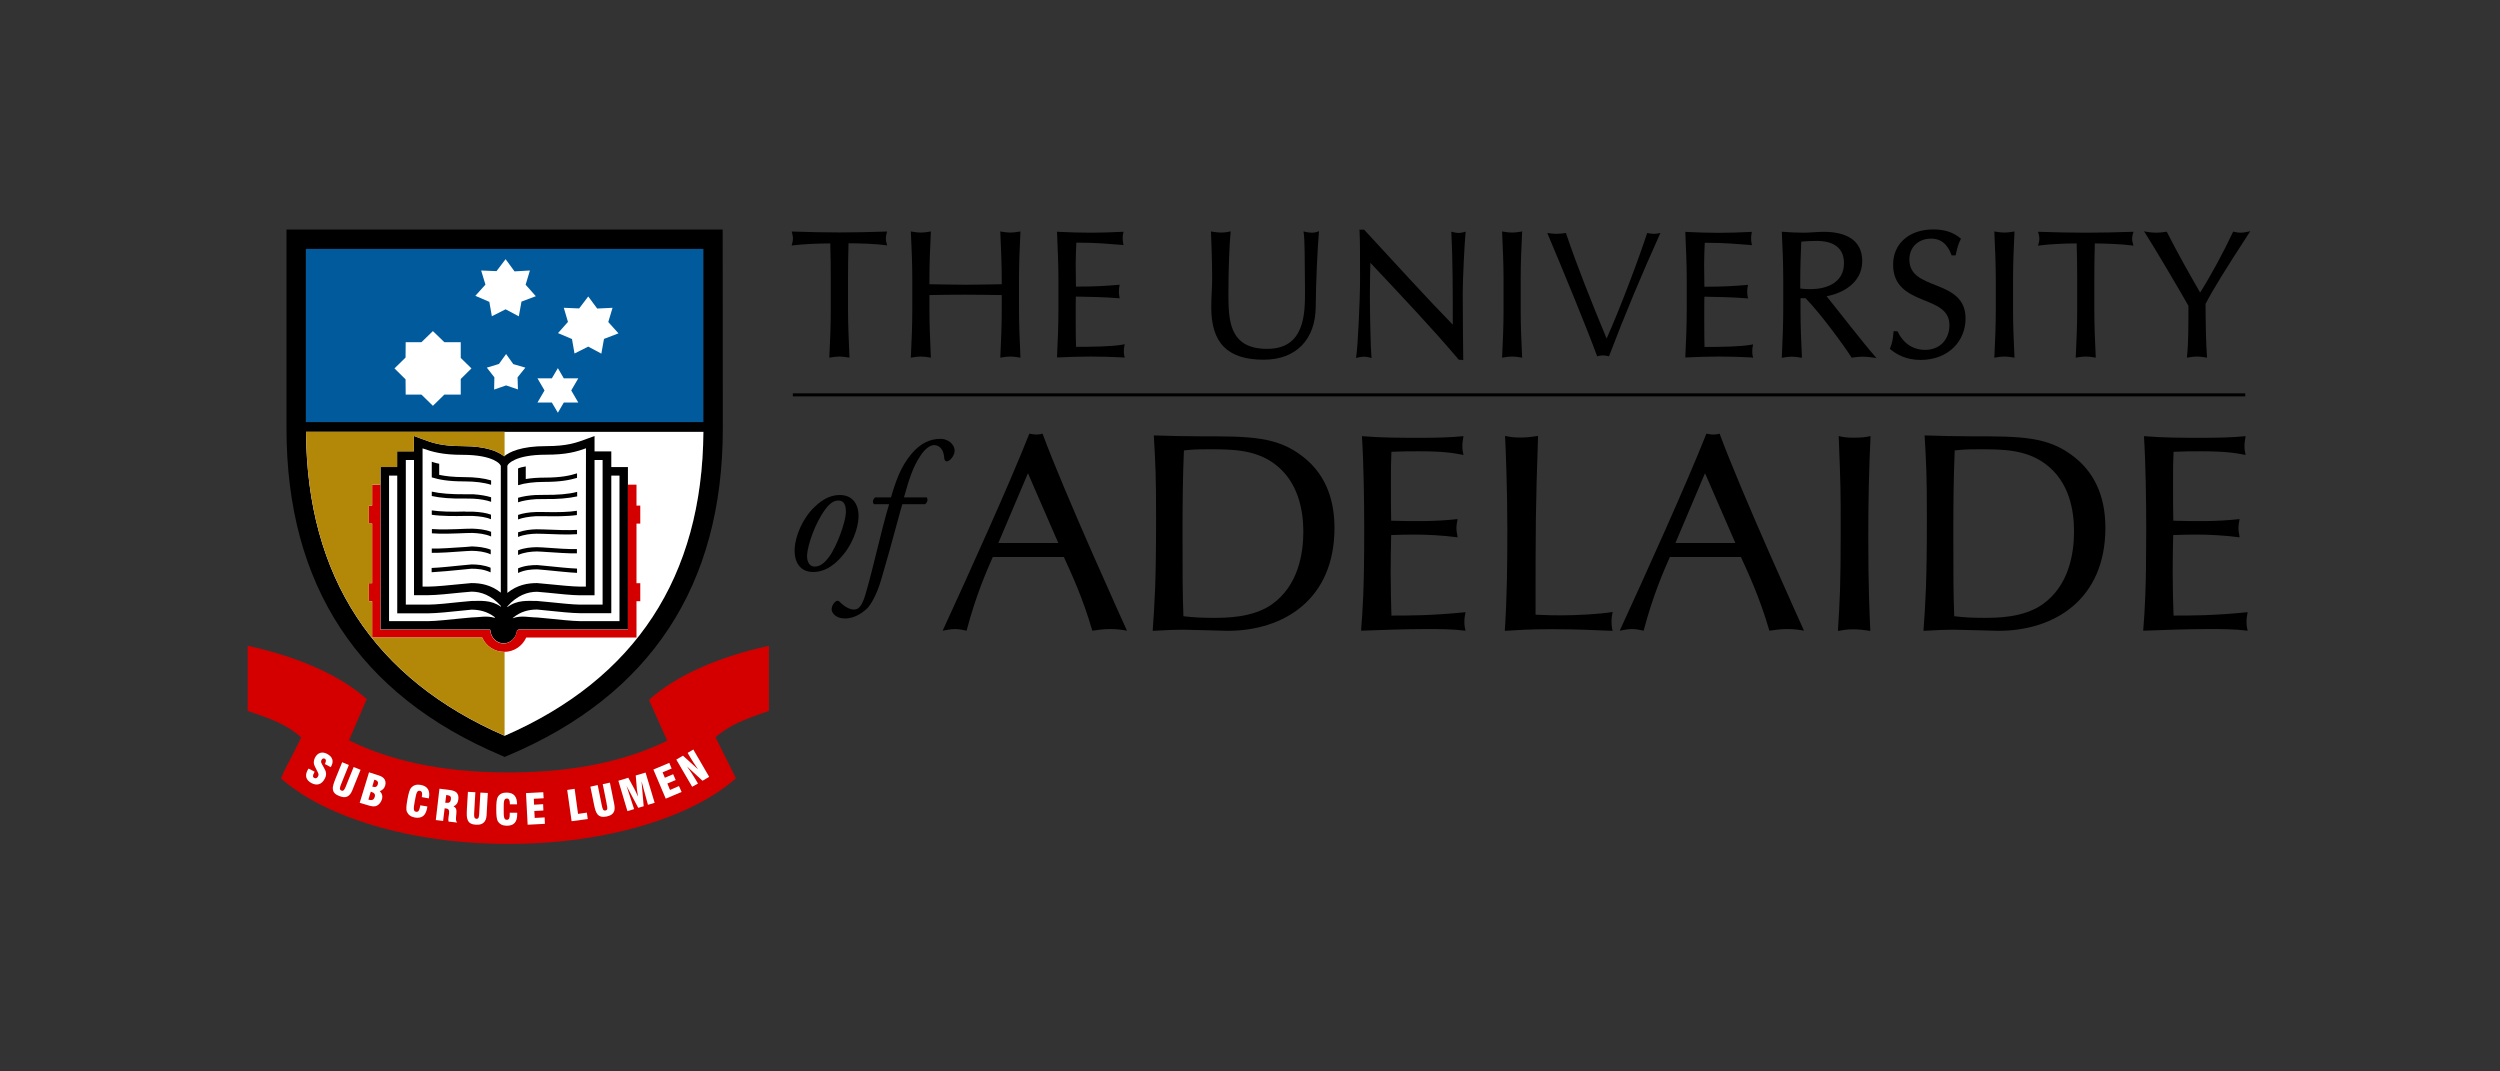 <?xml version="1.0" encoding="utf-8"?>
<!-- Generator: Adobe Illustrator 25.2.1, SVG Export Plug-In . SVG Version: 6.00 Build 0)  -->
<svg version="1.1" id="Layer_1" xmlns="http://www.w3.org/2000/svg" xmlns:xlink="http://www.w3.org/1999/xlink" x="0px" y="0px"
	 viewBox="0 0 198.43 85.04" style="enable-background:new 0 0 198.43 85.04;" xml:space="preserve">
<rect x="0" y="0" width="198.43" height="85.04" fill="#333333" stroke="none"/>
<style type="text/css">
	.st0{fill:#FFFFFF;}
	.st1{fill:#005A9C;}
	.st2{fill:#D40000;}
	.st3{fill:#B38808;}
</style>
<path d="M67.3,28.37c-0.24-0.04-0.46-0.07-0.68-0.07l0,0c-0.22,0-0.44,0.03-0.68,0.07l0,0l-0.12,0.02l0.01-0.12
	c0.06-1.22,0.11-2.45,0.11-3.67l0,0v-2.44c0-0.95-0.01-1.89-0.04-2.84l0,0c-0.96,0-2.17,0.06-2.93,0.15l0,0l-0.14,0.02l0.04-0.14
	c0.04-0.13,0.07-0.28,0.07-0.43l0,0c0-0.13-0.03-0.26-0.07-0.42l0,0l-0.03-0.12l0.13,0c1.22,0.04,2.44,0.07,3.66,0.07l0,0
	c1.22,0,2.44-0.03,3.65-0.07l0,0l0.13,0l-0.03,0.12c-0.04,0.15-0.07,0.28-0.07,0.43l0,0c0,0.13,0.03,0.28,0.07,0.41l0,0l0.04,0.14
	l-0.14-0.02c-0.76-0.1-1.97-0.15-2.93-0.15l0,0c-0.03,0.95-0.04,1.89-0.04,2.84l0,0v2.44c0,1.22,0.06,2.45,0.11,3.67l0,0l0.01,0.12
	L67.3,28.37L67.3,28.37L67.3,28.37z"/>
<path d="M80.87,28.37c-0.24-0.04-0.46-0.07-0.68-0.07l0,0c-0.22,0-0.44,0.03-0.68,0.07l0,0l-0.12,0.02l0.01-0.12
	c0.06-1.22,0.11-2.45,0.11-3.67l0,0v-1.18c-0.96-0.01-1.91-0.03-2.87-0.03l0,0c-0.96,0-1.91,0.01-2.87,0.03l0,0v1.18
	c0,1.22,0.06,2.45,0.11,3.67l0,0l0.01,0.12l-0.12-0.02c-0.24-0.04-0.46-0.07-0.68-0.07l0,0c-0.22,0-0.44,0.03-0.68,0.07l0,0
	l-0.12,0.02l0.01-0.12c0.06-1.22,0.11-2.45,0.11-3.67l0,0v-2.44c0-1.22-0.05-2.45-0.11-3.67l0,0l-0.01-0.12l0.12,0.02
	c0.24,0.04,0.46,0.07,0.68,0.07l0,0c0.22,0,0.44-0.03,0.68-0.07l0,0l0.12-0.02l-0.01,0.12c-0.06,1.22-0.11,2.45-0.11,3.67l0,0v0.4
	c0.96,0.01,1.91,0.04,2.87,0.04l0,0c0.96,0,1.91-0.03,2.87-0.04l0,0v-0.4c0-1.22-0.06-2.45-0.11-3.67l0,0l-0.01-0.12l0.12,0.02
	c0.24,0.04,0.46,0.07,0.68,0.07l0,0c0.22,0,0.44-0.03,0.68-0.07l0,0l0.12-0.02l0,0.12c-0.06,1.22-0.11,2.45-0.11,3.67l0,0v2.44
	c0,1.22,0.06,2.45,0.11,3.67l0,0l0,0.12L80.87,28.37L80.87,28.37L80.87,28.37z"/>
<path d="M89.13,28.37c-0.84-0.04-1.69-0.07-2.55-0.07l0,0c-0.86,0-1.71,0.03-2.58,0.07l0,0l-0.11,0l0.01-0.1
	c0.06-1.23,0.11-2.47,0.11-3.68l0,0v-2.44c0-1.22-0.06-2.45-0.11-3.66l0,0l-0.01-0.1L84,18.4c0.85,0.04,1.69,0.07,2.54,0.07l0,0
	c0.85,0,1.68-0.03,2.52-0.07l0,0l0.12-0.01l-0.03,0.12c-0.03,0.14-0.04,0.27-0.04,0.41l0,0c0,0.13,0.02,0.27,0.04,0.41l0,0
	l0.03,0.12l-0.12-0.01c-1.17-0.08-1.86-0.18-3.63-0.18l0,0c-0.02,0.57-0.05,1.05-0.05,1.71l0,0c0,0.68,0.01,1.39,0.02,1.78l0,0
	c1.61,0,2.52-0.07,3.34-0.14l0,0l0.13-0.01l-0.02,0.12c-0.03,0.13-0.04,0.29-0.04,0.42l0,0c0,0.14,0.01,0.27,0.04,0.41l0,0
	l0.02,0.13l-0.13-0.01c-0.93-0.09-2.61-0.12-3.35-0.13l0,0c-0.01,0.32-0.01,0.72-0.01,1.96l0,0c0,0.99,0.01,1.66,0.03,2.03l0,0
	c1.25,0,2.87-0.02,3.72-0.18l0,0l0.14-0.03l-0.03,0.14c-0.03,0.12-0.04,0.3-0.04,0.42l0,0c0,0.12,0.01,0.27,0.04,0.39l0,0l0.03,0.12
	L89.13,28.37L89.13,28.37L89.13,28.37z"/>
<path d="M103.48,18.51l-0.02-0.14l0.14,0.03c0.18,0.04,0.37,0.07,0.56,0.07l0,0c0.13,0,0.28-0.03,0.39-0.07l0,0l0.14-0.05
	l-0.01,0.14c-0.11,1.32-0.23,3.81-0.25,5.88l0,0c-0.02,2.54-1.53,4.18-4.12,4.18l0,0c-0.01,0-0.01,0-0.02,0l0,0
	c-1.42,0-2.46-0.33-3.15-1.02l0,0c-0.69-0.7-1-1.74-1-3.13l0,0c0-0.89,0.07-1.54,0.07-2.24l0,0c0-1.56-0.06-2.85-0.09-3.67l0,0
	l0-0.12l0.12,0.02c0.22,0.04,0.5,0.07,0.72,0.07l0,0c0.19,0,0.41-0.03,0.59-0.07l0,0l0.13-0.03l-0.01,0.13
	c-0.08,0.83-0.17,2.76-0.17,4.86l0,0c0.02,1.95-0.01,4.34,3.07,4.34l0,0c1.52,0,2.25-0.7,2.63-1.62l0,0
	c0.38-0.92,0.38-2.09,0.38-2.98l0,0C103.56,20.41,103.56,19.04,103.48,18.51L103.48,18.51L103.48,18.51z"/>
<path d="M116.04,28.56h-0.2v-0.1l0.07-0.06l-0.07,0.06v0.1h-0.04l-0.03-0.03c-2.1-2.48-4.62-5.14-7-7.67l0,0
	c-0.01,0.54-0.04,1.35-0.04,2.65l0,0c0,1.21,0.06,4.22,0.12,4.77l0,0l0.02,0.14l-0.14-0.04c-0.15-0.04-0.31-0.07-0.47-0.07l0,0
	c-0.16,0-0.32,0.03-0.5,0.07l0,0l-0.14,0.03l0.03-0.14c0.11-0.65,0.3-4.29,0.3-6.15l0,0c0-1.79,0-3.16-0.04-3.79l0,0l-0.01-0.1h0.1
	h0.27l0.03,0.03c2.24,2.43,5.25,5.72,7.01,7.51l0,0c0-2.47,0-5.14-0.11-7.25l0,0l-0.01-0.13l0.13,0.03
	c0.15,0.04,0.31,0.07,0.46,0.07l0,0c0.14,0,0.28-0.03,0.43-0.07l0,0l0.13-0.04l-0.02,0.14c-0.08,0.83-0.22,3.64-0.22,4.74l0,0
	c0,1.44,0.03,4.58,0.04,5.22l0,0v0.1H116.04L116.04,28.56z"/>
<path d="M120.7,28.37c-0.24-0.04-0.46-0.07-0.68-0.07l0,0c-0.22,0-0.44,0.03-0.68,0.07l0,0l-0.12,0.02l0.01-0.12
	c0.06-1.22,0.11-2.45,0.11-3.67l0,0v-2.44c0-1.22-0.06-2.45-0.11-3.67l0,0l-0.01-0.12l0.12,0.02c0.24,0.04,0.46,0.07,0.68,0.07l0,0
	c0.22,0,0.44-0.03,0.68-0.07l0,0l0.12-0.02l-0.01,0.12c-0.06,1.22-0.11,2.45-0.11,3.67l0,0v2.44c0,1.22,0.05,2.45,0.11,3.67l0,0
	l0.01,0.12L120.7,28.37L120.7,28.37L120.7,28.37z"/>
<path d="M122.81,18.49c0.24,0.04,0.5,0.07,0.74,0.07c0.24,0,0.5-0.03,0.74-0.07c0.84,2.51,2.04,5.52,3.23,8.38
	c1.04-2.3,2.62-6.52,3.22-8.38c0.17,0.04,0.36,0.07,0.53,0.07c0.17,0,0.35-0.03,0.52-0.07c-1.47,3.26-2.84,6.52-4.08,9.79
	c-0.16-0.04-0.31-0.07-0.47-0.07c-0.16,0-0.34,0.03-0.47,0.07C125.91,25.94,124.18,21.75,122.81,18.49L122.81,18.49z"/>
<path d="M139,28.37c-0.83-0.04-1.68-0.07-2.55-0.07l0,0c-0.86,0-1.71,0.03-2.58,0.07l0,0l-0.1,0.01l0-0.1
	c0.06-1.23,0.11-2.47,0.11-3.68l0,0v-2.44c0-1.22-0.06-2.45-0.11-3.65l0,0l0-0.11l0.1,0.01c0.85,0.04,1.69,0.07,2.54,0.07l0,0
	c0.85,0,1.68-0.03,2.52-0.07l0,0l0.12-0.01l-0.02,0.12c-0.03,0.14-0.04,0.27-0.04,0.41l0,0c0,0.14,0.01,0.27,0.04,0.41l0,0
	l0.03,0.12l-0.12-0.01c-1.17-0.08-1.86-0.18-3.63-0.18l0,0c-0.02,0.57-0.05,1.05-0.05,1.71l0,0c0,0.68,0.01,1.39,0.02,1.78l0,0
	c1.61,0,2.52-0.07,3.34-0.14l0,0l0.13-0.01l-0.03,0.12c-0.03,0.13-0.04,0.29-0.04,0.42l0,0c0,0.14,0.01,0.27,0.04,0.41l0,0
	l0.03,0.13l-0.13-0.01c-0.93-0.09-2.61-0.12-3.34-0.13l0,0c-0.01,0.32-0.01,0.72-0.01,1.96l0,0c0,0.99,0.01,1.66,0.02,2.03l0,0
	c1.25,0,2.87-0.02,3.72-0.18l0,0l0.14-0.03l-0.03,0.14c-0.03,0.12-0.04,0.3-0.04,0.42l0,0c0,0.12,0.01,0.27,0.04,0.39l0,0l0.03,0.12
	L139,28.37L139,28.37L139,28.37z"/>
<path d="M150.05,27.73L150,27.68l0.03-0.06c0.17-0.43,0.21-0.7,0.26-1.24l0,0l0.01-0.09h0.08h0.17v0.09V26.3h0.06l0.03,0.05
	c0.3,0.65,0.98,1.42,2.16,1.42l0,0c1.21,0,1.93-0.87,1.93-1.96l0,0c0-1.23-1.04-1.58-2.18-2.05l0,0c-1.12-0.46-2.3-1.05-2.29-2.77
	l0,0c0-1.63,1.25-2.77,3.17-2.78l0,0c0.91,0,1.58,0.22,2.16,0.69l0,0l0.06,0.05l-0.04,0.07c-0.16,0.32-0.26,0.63-0.37,1.17l0,0
	l-0.02,0.08h-0.08h-0.24l-0.02-0.06c-0.2-0.52-0.59-1.27-1.6-1.27l0,0c-1.02,0-1.73,0.68-1.73,1.66l0,0c0,1.25,1.04,1.62,2.17,2.07
	l0,0c1.11,0.44,2.3,0.98,2.29,2.61l0,0c0,1.78-1.34,3.28-3.57,3.29l0,0h0l0,0C151.25,28.56,150.55,28.13,150.05,27.73L150.05,27.73
	L150.05,27.73z"/>
<path d="M159.77,28.37c-0.24-0.04-0.46-0.07-0.68-0.07l0,0c-0.22,0-0.44,0.03-0.68,0.07l0,0l-0.12,0.02l0.01-0.12
	c0.06-1.22,0.11-2.45,0.11-3.67l0,0v-2.44c0-1.22-0.06-2.45-0.11-3.67l0,0l-0.01-0.12l0.12,0.02c0.24,0.04,0.46,0.07,0.68,0.07l0,0
	c0.22,0,0.44-0.03,0.68-0.07l0,0l0.12-0.02l0,0.12c-0.06,1.22-0.11,2.45-0.11,3.67l0,0v2.44c0,1.22,0.05,2.45,0.11,3.67l0,0
	l0.01,0.12L159.77,28.37L159.77,28.37L159.77,28.37z"/>
<path d="M166.23,28.37c-0.24-0.04-0.46-0.07-0.68-0.07l0,0c-0.22,0-0.44,0.03-0.68,0.07l0,0l-0.12,0.02l0.01-0.12
	c0.06-1.22,0.11-2.45,0.11-3.67l0,0v-2.44c0-0.95-0.01-1.89-0.04-2.84l0,0c-0.96,0-2.17,0.06-2.93,0.16l0,0l-0.14,0.02l0.04-0.14
	c0.04-0.13,0.07-0.28,0.07-0.43l0,0c0-0.13-0.03-0.26-0.07-0.41l0,0l-0.04-0.12l0.13,0c1.22,0.04,2.44,0.07,3.66,0.07l0,0
	c1.22,0,2.44-0.03,3.66-0.07l0,0l0.13,0l-0.04,0.12c-0.04,0.15-0.07,0.28-0.07,0.43l0,0c0,0.13,0.03,0.28,0.07,0.41l0,0l0.04,0.14
	l-0.14-0.02c-0.76-0.1-1.97-0.15-2.93-0.16l0,0c-0.03,0.95-0.04,1.89-0.04,2.84l0,0v2.44c0,1.22,0.05,2.45,0.11,3.67l0,0l0,0.12
	L166.23,28.37L166.23,28.37L166.23,28.37z"/>
<path d="M170.29,18.54l-0.12-0.18l0.21,0.04c0.25,0.04,0.52,0.07,0.77,0.07l0,0c0.25,0,0.51-0.03,0.76-0.07l0,0l0.07-0.01l0.03,0.06
	c0.8,1.57,1.67,3.13,2.62,4.77l0,0c0.86-1.36,1.85-3.2,2.59-4.77l0,0l0.03-0.07l0.07,0.02c0.18,0.04,0.36,0.07,0.53,0.07l0,0
	c0.18,0,0.35-0.03,0.53-0.07l0,0l0.23-0.05l-0.13,0.2c-1.79,2.75-2.81,4.39-3.42,5.57l0,0c0,1.39,0.04,3.29,0.11,4.15l0,0l0.01,0.12
	l-0.12-0.02l0,0c-0.24-0.04-0.46-0.07-0.68-0.07l0,0c-0.22,0-0.44,0.03-0.68,0.07l0,0l-0.12,0.02l0.01-0.13
	c0.11-0.99,0.11-2.48,0.11-3.99l0,0C173.13,23.26,170.87,19.42,170.29,18.54L170.29,18.54L170.29,18.54z"/>
<path d="M68.14,41.11c-0.04,0.8-0.46,2.19-1.54,3.29c-0.9,0.93-1.68,1-2.07,1c-0.93,0-1.54-0.68-1.45-1.93
	c0.06-0.9,0.59-2.3,1.58-3.24c0.75-0.72,1.4-0.94,2-0.94C67.69,39.29,68.2,40.06,68.14,41.11L68.14,41.11z M65.51,40.42
	c-0.84,1.13-1.4,2.85-1.45,3.62c-0.03,0.51,0.17,0.93,0.59,0.93c0.32,0,0.68-0.13,1.14-0.75c0.64-0.85,1.32-2.77,1.35-3.53
	c0.01-0.45-0.07-0.96-0.58-0.96C66.27,39.72,65.93,39.85,65.51,40.42L65.51,40.42z"/>
<path d="M71.62,40.03c-0.09,0.25-0.2,0.71-0.38,1.35c-0.44,1.62-0.82,3.01-1.29,4.6c-0.38,1.3-0.85,2.04-1.14,2.33
	c-0.22,0.2-0.88,0.78-1.74,0.78c-0.78,0-1.06-0.49-1.06-0.71c0-0.29,0.17-0.54,0.33-0.65c0.12-0.09,0.25-0.04,0.33,0.06
	c0.35,0.36,0.78,0.59,1.1,0.59c0.29,0,0.6-0.1,0.93-1.22c0.67-2.29,1.17-4.78,1.87-7.14h-1.2c-0.14-0.13-0.09-0.41,0.1-0.54h1.25
	c0.38-1.3,0.77-2.43,1.62-3.45c0.72-0.85,1.48-1.2,2.32-1.2c0.53,0,1.11,0.38,1.11,0.96c0,0.38-0.39,0.83-0.62,0.83
	c-0.13,0-0.19-0.13-0.2-0.23c-0.04-0.8-0.45-1.06-0.81-1.06c-0.32,0-0.71,0.29-1.04,0.78c-0.67,0.97-0.96,2-1.35,3.37h1.81
	c0.1,0.16,0.07,0.38-0.14,0.54H71.62L71.62,40.03z"/>
<path d="M78.8,44.21c-0.45,1.03-1.34,3.02-2.08,5.85c-0.27-0.04-0.49-0.13-0.92-0.13c-0.42,0-0.69,0.09-0.98,0.13
	c1.99-4.33,5.3-11.62,6.88-15.64c0.18,0.02,0.31,0.07,0.56,0.07c0.2,0,0.31-0.02,0.49-0.07c1.72,4.69,6.66,15.55,6.7,15.64
	c-0.38-0.07-0.76-0.13-1.32-0.13c-0.58,0-1.01,0.07-1.43,0.13c-0.78-2.68-1.7-4.62-2.26-5.85H78.8L78.8,44.21z M81.59,37.56
	l-2.35,5.54H84L81.59,37.56L81.59,37.56z"/>
<path d="M97.43,50.07c-0.22,0-2.97-0.09-3.55-0.09c-0.6,0-1.12,0.02-2.39,0.09c0.16-2.26,0.27-3.8,0.27-8.94
	c0-3.33-0.04-4.18-0.18-6.57c1.23,0.04,2.44,0.07,3.66,0.07c4,0,6.14,0,8.22,1.65c1.95,1.54,2.46,3.69,2.46,5.63
	C105.92,47.57,101.9,50.07,97.43,50.07L97.43,50.07z M101.19,36.84c-1.56-1.18-3.46-1.18-5.25-1.18c-1.07,0-1.25,0.02-1.97,0.09
	c-0.09,2.06-0.11,4.33-0.11,6.39c0,4.09,0,4.56,0.07,6.77c0.76,0.09,1.32,0.13,2.39,0.13c0.96,0,3.11,0,4.63-1.07
	c2.08-1.47,2.5-4,2.5-5.79C103.44,40.51,103.06,38.25,101.19,36.84L101.19,36.84z"/>
<path d="M115.69,41.2c-0.04,0.25-0.09,0.45-0.09,0.76c0,0.25,0.07,0.45,0.09,0.69c-1.16-0.16-2.5-0.22-3.46-0.22
	c-0.6,0-1.25,0.02-1.81,0.04c-0.02,0.96-0.04,1.97-0.04,2.93c0,1.16,0.04,2.86,0.06,3.46c1.43,0,3.24,0,5.88-0.27
	c-0.04,0.25-0.09,0.45-0.09,0.76s0.04,0.49,0.09,0.71c-1.03-0.13-2.08-0.13-3.1-0.13c-1.72,0-3.46,0.07-5.19,0.13
	c0.13-1.68,0.25-3.13,0.25-8c0-2.23-0.04-5.25-0.18-7.44c1.56,0.13,3.11,0.13,4.67,0.13c1.14,0,2.26-0.02,3.39-0.13
	c-0.04,0.25-0.09,0.49-0.09,0.78c0,0.31,0.04,0.49,0.09,0.71c-0.83-0.16-1.61-0.29-3.55-0.29c-0.8,0-1.21,0-2.17,0.04
	c-0.04,0.87-0.04,1.25-0.04,2.57c0,1.45,0,1.72,0.02,2.9C112.18,41.38,113.95,41.4,115.69,41.2L115.69,41.2z"/>
<path d="M123.96,48.84c1.14,0,3.02-0.09,4.04-0.27c-0.04,0.2-0.09,0.42-0.09,0.74c0,0.36,0.04,0.58,0.09,0.76
	c-1.45-0.04-2.39-0.13-4.83-0.13c-1.97,0-2.53,0.07-3.73,0.13c0.18-2.86,0.2-5.23,0.2-8.16c0-3.04-0.13-6.35-0.18-7.31
	c0.36,0.07,0.65,0.13,1.21,0.13c0.58,0,1-0.07,1.41-0.13c-0.2,5.72-0.2,7.24-0.2,14.19C122.95,48.84,123.4,48.84,123.96,48.84
	L123.96,48.84z"/>
<path d="M132.54,44.21c-0.45,1.03-1.34,3.02-2.08,5.85c-0.27-0.04-0.49-0.13-0.92-0.13c-0.42,0-0.69,0.09-0.98,0.13
	c1.99-4.33,5.29-11.62,6.88-15.64c0.18,0.02,0.31,0.07,0.56,0.07c0.2,0,0.31-0.02,0.49-0.07c1.72,4.69,6.66,15.55,6.7,15.64
	c-0.38-0.07-0.76-0.13-1.32-0.13c-0.58,0-1.01,0.07-1.43,0.13c-0.78-2.68-1.7-4.62-2.26-5.85H132.54L132.54,44.21z M135.33,37.56
	l-2.35,5.54h4.76L135.33,37.56L135.33,37.56z"/>
<path d="M145.94,34.61c0.36,0.09,0.63,0.13,1.23,0.13c0.62,0,0.92-0.04,1.3-0.13c-0.13,2.66-0.18,5.32-0.18,7.98
	c0,4.02,0.09,5.81,0.16,7.49c-0.42-0.07-0.89-0.13-1.39-0.13c-0.49,0-0.83,0.07-1.18,0.13c0.15-2.44,0.22-3.58,0.22-7.95
	C146.1,38.9,146.1,38.7,145.94,34.61L145.94,34.61z"/>
<path d="M158.61,50.07c-0.22,0-2.97-0.09-3.55-0.09c-0.6,0-1.12,0.02-2.39,0.09c0.16-2.26,0.27-3.8,0.27-8.94
	c0-3.33-0.04-4.18-0.18-6.57c1.23,0.04,2.44,0.07,3.67,0.07c4,0,6.14,0,8.22,1.65c1.95,1.54,2.46,3.69,2.46,5.63
	C167.1,47.57,163.08,50.07,158.61,50.07L158.61,50.07z M162.37,36.84c-1.57-1.18-3.46-1.18-5.25-1.18c-1.07,0-1.25,0.02-1.97,0.09
	c-0.09,2.06-0.11,4.33-0.11,6.39c0,4.09,0,4.56,0.07,6.77c0.76,0.09,1.32,0.13,2.39,0.13c0.96,0,3.1,0,4.62-1.07
	c2.08-1.47,2.5-4,2.5-5.79C164.62,40.51,164.25,38.25,162.37,36.84L162.37,36.84z"/>
<path d="M177.76,41.2c-0.04,0.25-0.09,0.45-0.09,0.76c0,0.25,0.07,0.45,0.09,0.69c-1.16-0.16-2.5-0.22-3.46-0.22
	c-0.6,0-1.25,0.02-1.81,0.04c-0.02,0.96-0.04,1.97-0.04,2.93c0,1.16,0.04,2.86,0.07,3.46c1.43,0,3.24,0,5.88-0.27
	c-0.04,0.25-0.09,0.45-0.09,0.76s0.04,0.49,0.09,0.71c-1.03-0.13-2.08-0.13-3.11-0.13c-1.72,0-3.46,0.07-5.18,0.13
	c0.13-1.68,0.24-3.13,0.24-8c0-2.23-0.04-5.25-0.18-7.44c1.56,0.13,3.11,0.13,4.67,0.13c1.14,0,2.26-0.02,3.4-0.13
	c-0.04,0.25-0.09,0.49-0.09,0.78c0,0.31,0.04,0.49,0.09,0.71c-0.83-0.16-1.61-0.29-3.55-0.29c-0.8,0-1.21,0-2.17,0.04
	c-0.04,0.87-0.04,1.25-0.04,2.57c0,1.45,0,1.72,0.02,2.9C174.25,41.38,176.02,41.4,177.76,41.2L177.76,41.2z"/>
<polygon points="62.93,31.46 178.21,31.46 178.21,31.22 62.93,31.22 62.93,31.46 "/>
<path d="M148.76,28.21c-0.78-0.88-2.98-3.7-3.78-4.7c1.11-0.19,2.82-0.96,2.83-2.78c0-0.87-0.35-1.47-0.92-1.83
	c-0.56-0.36-1.32-0.5-2.13-0.5c-0.55,0-1.09,0.07-1.62,0.07c-0.54,0-1.07-0.03-1.61-0.07l-0.11-0.01l0.01,0.11
	c0.06,1.22,0.11,2.45,0.11,3.67v2.44c0,1.22-0.06,2.45-0.11,3.67l-0.01,0.12l0.12-0.02c0.24-0.04,0.46-0.07,0.68-0.07
	c0.22,0,0.44,0.03,0.68,0.07l0.12,0.02l0-0.12c-0.06-1.22-0.11-2.45-0.11-3.67v-0.94h0.4c1.21,1.23,3.08,3.81,3.63,4.67l0.03,0.05
	l0.06-0.01c0.27-0.04,0.55-0.07,0.81-0.07c0.28,0,0.56,0.03,0.84,0.07l0.26,0.04L148.76,28.21L148.76,28.21z M143.75,22.95
	c-0.33,0-0.62-0.01-0.86-0.05v-0.73c0-0.99,0.04-1.98,0.08-2.99c0.29-0.03,0.69-0.06,1.29-0.06c0.95,0.01,2.1,0.34,2.1,1.76
	C146.37,22.49,144.9,22.94,143.75,22.95L143.75,22.95z"/>
<path d="M40.06,58.4c-10.39-4.51-15.69-12.62-15.77-24.12h31.54C55.75,45.77,50.44,53.88,40.06,58.4L40.06,58.4L40.06,58.4z
	 M55.82,19.76c0,1.22,0,11.31,0,13.74H24.28V19.76C24.28,19.76,54.39,19.76,55.82,19.76L55.82,19.76z M57.36,18.22H22.74v15.81
	c0,12.42,5.73,21.14,17.02,25.92l0.3,0.13l0.3-0.13c11.29-4.78,17.01-13.5,17.01-25.92L57.36,18.22L57.36,18.22z"/>
<path class="st0" d="M40.06,58.4c-10.39-4.51-15.7-12.62-15.77-24.12h31.54C55.75,45.77,50.44,53.88,40.06,58.4L40.06,58.4
	L40.06,58.4z"/>
<path d="M49.51,37.07h-0.99v-1.24h-1.33v-1.22l-0.61,0.22c-0.83,0.31-1.55,0.58-3.24,0.58c-2,0-2.92,0.47-3.33,0.81
	c-0.41-0.34-1.31-0.81-3.31-0.81c-1.69,0-2.41-0.27-3.24-0.58l-0.61-0.23v1.22h-1.33v1.24H30.2v12.91l8.68,0
	c0.01,0,0.02,0.01,0.04,0.02c0.03,0.6,0.49,1.07,1.06,1.07c0.55,0,1-0.45,1.06-1.03c0.04-0.02,0.08-0.04,0.13-0.07l8.67,0V37.07
	H49.51L49.51,37.07z"/>
<path class="st1" d="M55.82,19.76c0,1.22,0,11.31,0,13.74H24.28c0-2.43,0-12.52,0-13.74C25.72,19.76,54.39,19.76,55.82,19.76
	L55.82,19.76L55.82,19.76z"/>
<path class="st2" d="M61.02,51.26c-4.04,0.88-7.37,2.38-9.45,4.24l0.03,0.05l-0.1-0.02l1.46,3.26c-2.91,1.44-7,2.52-12.51,2.52
	h-0.19c-5.54,0-9.65-1.09-12.56-2.55l1.35-3.14l0.07-0.12c-2.08-1.87-5.4-3.36-9.46-4.24l0,5.17c1.94,0.65,3.19,1.13,4.25,2.1
	l-0.48,0.97l-0.98,1.91l0.03,0l-0.19,0.36c3.4,3.04,10.21,5.21,17.97,5.21h0.19c7.76,0,14.56-2.17,17.96-5.21l-1.62-3.25
	c1.06-0.95,2.31-1.44,4.24-2.09V51.26L61.02,51.26z"/>
<path class="st0" d="M24.97,61.25c-0.01,0.03-0.02,0.04-0.03,0.07c-0.12,0.23-0.14,0.36,0.01,0.43c0.11,0.06,0.22,0.01,0.29-0.12
	c0.1-0.18,0-0.3-0.1-0.5c-0.12-0.23-0.21-0.4-0.23-0.55c-0.01-0.15,0.02-0.3,0.1-0.46c0.21-0.39,0.58-0.49,0.96-0.28
	c0.43,0.23,0.54,0.58,0.32,0.98c-0.01,0.02-0.03,0.05-0.04,0.07l-0.47-0.25c0-0.01,0.01-0.02,0.02-0.03c0.1-0.2,0.09-0.33-0.02-0.39
	c-0.09-0.05-0.2-0.02-0.26,0.1c-0.09,0.16,0.01,0.29,0.14,0.52c0.11,0.2,0.21,0.36,0.22,0.54c0.01,0.13-0.02,0.28-0.11,0.44
	c-0.24,0.45-0.61,0.56-1.04,0.34c-0.45-0.24-0.55-0.6-0.31-1.04c0.02-0.04,0.05-0.08,0.07-0.12L24.97,61.25L24.97,61.25z"/>
<path class="st0" d="M27.69,60.72l-0.59,1.46c-0.13,0.32-0.19,0.49,0,0.57c0.18,0.07,0.25-0.09,0.37-0.38
	c0-0.01,0.01-0.02,0.01-0.03l0.59-1.46l0.55,0.22l-0.53,1.31c-0.03,0.06-0.05,0.12-0.07,0.18c-0.09,0.24-0.18,0.43-0.33,0.55
	c-0.2,0.17-0.45,0.17-0.77,0.04c-0.31-0.12-0.47-0.28-0.5-0.54c-0.03-0.23,0.08-0.5,0.23-0.89l0.51-1.25L27.69,60.72L27.69,60.72z"
	/>
<path class="st0" d="M29.55,62.43l0.16-0.54c0.02,0,0.04,0.01,0.06,0.01c0.2,0.06,0.27,0.19,0.22,0.35
	c-0.06,0.2-0.19,0.26-0.41,0.19C29.57,62.44,29.57,62.43,29.55,62.43L29.55,62.43L29.55,62.43z M28.55,63.72l0.67,0.2
	c0.29,0.09,0.51,0.13,0.71,0.02c0.17-0.09,0.31-0.27,0.38-0.48c0.08-0.26,0.02-0.48-0.16-0.66c0.23-0.1,0.35-0.23,0.42-0.44
	c0.07-0.23,0.03-0.43-0.11-0.59c-0.13-0.14-0.32-0.2-0.57-0.28l-0.6-0.19L28.55,63.72L28.55,63.72z M29.24,63.46l0.19-0.62
	c0.01,0,0.03,0,0.04,0.01c0.25,0.08,0.34,0.2,0.27,0.41c-0.07,0.22-0.21,0.29-0.45,0.22C29.27,63.48,29.25,63.47,29.24,63.46
	L29.24,63.46z"/>
<path class="st0" d="M33.92,64.01c-0.01,0.05-0.01,0.08-0.02,0.13c-0.11,0.6-0.42,0.84-0.97,0.75c-0.32-0.06-0.52-0.21-0.63-0.45
	c-0.09-0.21-0.04-0.53,0.04-1c0.09-0.47,0.16-0.78,0.32-0.94c0.18-0.19,0.43-0.26,0.74-0.2c0.54,0.1,0.76,0.45,0.64,1.05
	c0,0.01,0,0.02,0,0.02l-0.56-0.1c0.06-0.32,0.02-0.47-0.15-0.5c-0.24-0.05-0.29,0.19-0.39,0.74c-0.01,0.01-0.01,0.03-0.01,0.04
	c-0.1,0.58-0.15,0.84,0.09,0.88c0.19,0.03,0.26-0.09,0.32-0.4c0.01-0.03,0.01-0.07,0.02-0.11L33.92,64.01L33.92,64.01z"/>
<path class="st0" d="M34.59,65.09l0.58,0.07l0.12-1l0.12,0.01c0.22,0.03,0.26,0.15,0.23,0.43c-0.01,0.07-0.02,0.15-0.04,0.26
	c-0.02,0.13-0.02,0.24,0,0.35l0.69,0.08c-0.14-0.14-0.1-0.36-0.07-0.68c0.02-0.29,0.04-0.46-0.22-0.61c0.23-0.1,0.35-0.28,0.38-0.56
	c0.03-0.23-0.02-0.41-0.15-0.54c-0.14-0.13-0.36-0.18-0.69-0.22l-0.66-0.08L34.59,65.09L34.59,65.09z M35.34,63.71l0.08-0.61
	c0.03,0.01,0.05,0,0.07,0.01c0.24,0.03,0.33,0.12,0.3,0.33c-0.03,0.23-0.13,0.31-0.37,0.28C35.39,63.71,35.37,63.71,35.34,63.71
	L35.34,63.71z"/>
<path class="st0" d="M37.73,62.88l-0.09,1.57c-0.02,0.35-0.02,0.52,0.18,0.54c0.19,0.01,0.2-0.16,0.22-0.48c0-0.01,0-0.02,0-0.03
	l0.09-1.57l0.59,0.03l-0.08,1.41c0,0.06,0,0.13-0.01,0.19c-0.01,0.26-0.03,0.47-0.14,0.63c-0.14,0.22-0.37,0.31-0.72,0.29
	c-0.33-0.02-0.53-0.12-0.64-0.35c-0.1-0.21-0.09-0.5-0.07-0.91l0.08-1.35L37.73,62.88L37.73,62.88z"/>
<path class="st0" d="M41.05,64.51c0,0.04,0,0.09,0,0.13c0,0.61-0.26,0.9-0.82,0.9c-0.33,0-0.55-0.11-0.7-0.33
	c-0.12-0.19-0.14-0.51-0.14-0.99c0-0.47,0.02-0.8,0.14-0.99c0.14-0.22,0.37-0.33,0.69-0.32c0.55,0,0.82,0.31,0.82,0.91
	c0,0.01,0,0.02,0,0.02h-0.57c0-0.32-0.06-0.46-0.24-0.46c-0.24,0-0.25,0.24-0.25,0.79c0,0.02,0,0.03,0,0.05c0,0.58,0,0.84,0.24,0.85
	c0.2,0,0.24-0.14,0.24-0.45c0-0.04,0-0.07,0-0.11L41.05,64.51L41.05,64.51z"/>
<polygon class="st0" points="41.75,62.95 43.12,62.88 43.15,63.36 42.37,63.4 42.39,63.87 43.11,63.83 43.13,64.33 42.41,64.37 
	42.44,64.92 43.23,64.88 43.25,65.39 41.88,65.46 41.75,62.95 "/>
<polygon class="st0" points="45.37,65.18 45.02,62.7 45.61,62.61 45.88,64.6 46.58,64.5 46.65,65.01 45.37,65.18 "/>
<path class="st0" d="M47.44,62.31l0.31,1.54c0.07,0.34,0.11,0.52,0.31,0.48c0.19-0.04,0.16-0.21,0.09-0.52c0-0.01,0-0.02,0-0.03
	l-0.31-1.54l0.57-0.12l0.28,1.39c0.01,0.06,0.02,0.13,0.04,0.19c0.05,0.25,0.08,0.45,0.03,0.65c-0.08,0.25-0.28,0.39-0.62,0.46
	c-0.32,0.06-0.54,0.02-0.71-0.17c-0.15-0.18-0.22-0.46-0.3-0.87l-0.27-1.33L47.44,62.31L47.44,62.31z"/>
<path class="st0" d="M49.08,61.97l0.79-0.24l0.52,0.96c0.02,0.03,0.1,0.21,0.25,0.54c-0.05-0.36-0.08-0.56-0.09-0.6l-0.09-1.08
	l0.78-0.23l0.72,2.4l-0.53,0.16l-0.51-1.87l0.17,1.98l-0.43,0.13l-0.93-1.74l0.6,1.84l-0.53,0.16L49.08,61.97L49.08,61.97z"/>
<polygon class="st0" points="51.86,61.08 53.12,60.55 53.31,61 52.59,61.3 52.77,61.73 53.43,61.45 53.63,61.91 52.97,62.19 
	53.18,62.7 53.89,62.39 54.1,62.86 52.84,63.39 51.86,61.08 "/>
<path class="st0" d="M53.68,60.29l0.53-0.31l1.2,1.09c-0.28-0.41-0.49-0.73-0.63-0.97l-0.2-0.34l0.45-0.27l1.26,2.17l-0.53,0.31
	l-1.23-1.13c0.24,0.33,0.46,0.66,0.65,0.98l0.22,0.37l-0.46,0.26L53.68,60.29L53.68,60.29z"/>
<path class="st0" d="M39.76,48.1L39.76,48.1c-0.77-0.85-1.57-1.14-2.34-1.14l-0.79,0.07c-0.85,0.09-2.03,0.21-2.6,0.21h-1.17V36.51
	c-0.25,0-0.48,0-0.65,0c0,0.63,0,10.85,0,11.48c0.49,0,1.82,0,1.82,0c0.53,0,1.73-0.12,2.53-0.21l0.86-0.08
	c0.72,0,1.54-0.11,2.34,0.46V48.1L39.76,48.1z"/>
<path class="st0" d="M47.19,36.51v10.74h-1.17c-0.57,0-1.74-0.12-2.6-0.21l-0.79-0.07c-0.76,0-1.58,0.29-2.33,1.13l-0.03,0.04v0.05
	c0.79-0.6,1.63-0.49,2.36-0.49l0.86,0.08c0.8,0.08,2,0.21,2.53,0.21c0,0,1.33,0,1.81,0c0-0.63,0-10.85,0-11.48
	C47.67,36.51,47.43,36.51,47.19,36.51L47.19,36.51L47.19,36.51z"/>
<path class="st0" d="M37.42,46.28l-0.86,0.08c-0.8,0.08-2,0.2-2.53,0.2c0,0-0.26,0-0.49,0c0-0.62,0-10.1,0-10.97
	c0.76,0.27,1.57,0.51,3.16,0.51c2.53,0,3,0.78,3,0.79l0.05,0.08v10.07C38.96,46.41,38.14,46.28,37.42,46.28L37.42,46.28L37.42,46.28
	z"/>
<path class="st0" d="M46.5,46.56c-0.24,0-0.48,0-0.48,0c-0.53,0-1.73-0.12-2.53-0.2l-0.86-0.08c-0.73,0-1.56,0.13-2.36,0.78V36.97
	l0.05-0.09c0.01-0.01,0.49-0.79,3.03-0.79c1.59,0,2.4-0.23,3.16-0.51C46.5,36.46,46.5,45.94,46.5,46.56L46.5,46.56L46.5,46.56z"/>
<path d="M36.89,39.23c-1.08,0.01-1.96-0.06-2.62-0.21v0.35c0.67,0.15,1.55,0.22,2.63,0.2l0.64,0.01c0.6,0.03,1.07,0.12,1.44,0.25
	v-0.36c-0.38-0.12-0.85-0.2-1.42-0.24L36.89,39.23L36.89,39.23z"/>
<path d="M36.93,40.6c-1.15,0.04-2.07,0-2.66-0.09v0.35c0.76,0.11,1.84,0.11,2.67,0.09h0.57c0.63,0.03,1.09,0.11,1.46,0.26v-0.36
	c-0.38-0.14-0.84-0.21-1.45-0.24H36.93L36.93,40.6z"/>
<path d="M36.97,41.97c-0.92,0.04-2.03,0.08-2.69,0.02v0.34c0.69,0.06,1.79,0.02,2.71-0.02l0.5-0.01c0.47,0.02,1,0.07,1.49,0.28
	v-0.37c-0.5-0.19-1.01-0.23-1.48-0.25L36.97,41.97L36.97,41.97z"/>
<path d="M37,43.41l-0.3,0.02c-0.78,0.05-1.81,0.13-2.43,0.11v0.34c0.64,0.01,1.68-0.06,2.45-0.12l0.3-0.02l0.43-0.02
	c0.49,0.01,1.01,0.06,1.5,0.28l0-0.37c-0.5-0.2-1.03-0.24-1.49-0.26L37,43.41L37,43.41z"/>
<path d="M37.43,44.8l-0.85,0.08c-0.7,0.07-1.71,0.18-2.32,0.2v0.34c0.61-0.03,1.64-0.13,2.35-0.2l0.81-0.08
	c0.46,0,0.99,0.04,1.52,0.29l0-0.37C38.4,44.84,37.86,44.8,37.43,44.8L37.43,44.8L37.43,44.8z"/>
<path d="M36.85,37.87c-0.89,0-1.51-0.08-1.99-0.18v-0.88c-0.19-0.04-0.37-0.08-0.59-0.16v1.24c0.58,0.18,1.31,0.32,2.58,0.32
	c0.86,0,1.57,0.09,2.13,0.27v-0.35C38.41,37.96,37.7,37.87,36.85,37.87L36.85,37.87L36.85,37.87z"/>
<path d="M43.21,38.25c1.28,0,2.01-0.15,2.59-0.32v-0.36c-0.56,0.18-1.28,0.34-2.59,0.34c-0.55,0-1.04,0.04-1.48,0.11v-1
	c-0.13,0.02-0.23,0.05-0.34,0.07c-0.09,0.02-0.19,0.06-0.27,0.09v1.33C41.68,38.34,42.37,38.25,43.21,38.25L43.21,38.25L43.21,38.25
	z"/>
<path d="M43.17,39.28l-0.66,0.01c-0.55,0.03-1.01,0.11-1.39,0.22v0.36c0.37-0.13,0.83-0.21,1.42-0.25l0.64-0.01
	c1.07,0.02,1.95-0.06,2.63-0.21v-0.36C45.14,39.22,44.26,39.29,43.17,39.28L43.17,39.28L43.17,39.28z"/>
<path d="M43.14,40.64h-0.6c-0.59,0.02-1.04,0.1-1.42,0.23v0.36c0.37-0.14,0.82-0.22,1.44-0.26h0.57c0.82,0.02,1.91,0.02,2.66-0.09
	v-0.34C45.22,40.64,44.29,40.67,43.14,40.64L43.14,40.64L43.14,40.64z"/>
<path d="M43.1,42.02l-0.53-0.01c-0.45,0.01-0.96,0.07-1.45,0.24v0.37c0.48-0.2,1.01-0.25,1.47-0.26l0.5,0.01
	c0.91,0.04,2.01,0.08,2.71,0.03v-0.34C45.12,42.1,44.02,42.06,43.1,42.02L43.1,42.02L43.1,42.02z"/>
<path d="M43.37,43.47l-0.3-0.02c0,0-0.47-0.02-0.47-0.02c-0.46,0.01-0.97,0.05-1.48,0.25v0.37c0.5-0.22,1.03-0.27,1.49-0.28
	l0.43,0.02c0,0,0.3,0.02,0.3,0.02c0.78,0.05,1.81,0.13,2.45,0.11v-0.34C45.17,43.6,44.15,43.53,43.37,43.47L43.37,43.47L43.37,43.47
	z"/>
<path d="M43.48,44.93l-0.84-0.08c-0.43,0-0.97,0.03-1.52,0.26v0.37c0.52-0.25,1.06-0.29,1.52-0.29l0.8,0.07
	c0.71,0.07,1.74,0.18,2.36,0.21v-0.34C45.19,45.11,44.18,45,43.48,44.93L43.48,44.93L43.48,44.93z"/>
<path class="st0" d="M37.42,48.39l-0.79,0.08c-0.85,0.09-2.03,0.21-2.6,0.21h-2.5V37.75c-0.29,0-0.52,0-0.65,0
	c0,0.63,0,10.92,0,11.55c0.56,0,3.15,0,3.15,0c0.53,0,1.73-0.13,2.53-0.21l0.86-0.08c0.57,0,1.2-0.17,1.84,0.03l0.02-0.05
	C38.66,48.52,38.02,48.39,37.42,48.39L37.42,48.39L37.42,48.39z"/>
<path class="st0" d="M48.52,37.75v10.92h-2.5c-0.57,0-1.74-0.12-2.6-0.21l-0.79-0.08c-0.63,0-1.3,0.14-1.93,0.67l0,0.02
	c0.66-0.25,1.33-0.06,1.93-0.06l0.86,0.08c0.8,0.08,2,0.21,2.53,0.21c0,0,2.59,0,3.15,0c0-0.63,0-10.92,0-11.55
	C49.04,37.75,48.8,37.75,48.52,37.75L48.52,37.75L48.52,37.75z"/>
<polygon class="st0" points="42.66,30.03 43.8,30.03 44.28,29.22 44.75,30.03 45.9,30.03 45.34,30.99 45.9,31.95 44.75,31.95 
	44.28,32.76 43.8,31.95 42.66,31.95 43.22,30.99 42.66,30.03 "/>
<polygon class="st0" points="46.69,23.53 47.4,24.49 48.62,24.43 48.28,25.56 49.09,26.46 47.94,26.9 47.73,28.07 46.69,27.51 
	45.6,28.06 45.4,26.91 44.29,26.44 45.08,25.55 44.75,24.43 45.97,24.48 46.69,23.53 "/>
<polygon class="st0" points="40.13,20.57 40.84,21.54 42.06,21.47 41.72,22.6 42.53,23.51 41.39,23.94 41.18,25.11 40.13,24.55 
	39.04,25.1 38.84,23.96 37.73,23.48 38.53,22.59 38.19,21.47 39.41,21.52 40.13,20.57 "/>
<polygon class="st0" points="40.17,28.1 40.74,28.9 41.7,29.18 41.08,29.95 41.11,30.91 40.17,30.59 39.22,30.92 39.24,29.95 
	38.64,29.18 39.6,28.89 40.17,28.1 "/>
<polygon class="st0" points="37.42,29.24 36.57,28.41 36.57,27.16 35.27,27.16 34.36,26.28 33.45,27.16 32.2,27.16 32.19,28.38 
	31.31,29.24 32.19,30.11 32.2,31.32 33.45,31.32 34.36,32.21 35.27,31.32 36.57,31.32 36.57,30.08 37.42,29.24 "/>
<path class="st2" d="M50.52,46.29v-4.73h0.3v-1.43h-0.3v-1.66h-0.68v11.51l-8.68,0c-0.05,0.02-0.09,0.05-0.13,0.07
	c-0.06,0.58-0.51,1.03-1.06,1.03c-0.57,0-1.03-0.48-1.06-1.07c-0.02-0.01-0.03-0.02-0.04-0.02l-8.68,0V38.47h-0.65v1.66h-0.26v1.43
	h0.26v4.73h-0.26v1.43h0.26v2.88h8.73c0.29,0.68,0.97,1.14,1.75,1.14c0.78,0,1.45-0.47,1.75-1.14h8.75v-2.88h0.3v-1.43H50.52
	L50.52,46.29z"/>
<path class="st3" d="M24.29,34.27c0.07,11.5,5.38,19.61,15.76,24.12v-6.65c-0.01,0-0.02,0-0.03,0c-0.78,0-1.45-0.47-1.75-1.14h-8.73
	v-2.88h-0.26v-1.43h0.26v-4.73h-0.26v-1.43h0.26v-1.66h0.65l0-1.4h1.33v-1.24h1.33V34.6l0.61,0.23c0.83,0.31,1.55,0.58,3.24,0.58
	c2,0,2.91,0.47,3.31,0.81c0.01-0.01,0.03-0.02,0.04-0.03v-1.92H24.29L24.29,34.27z"/>
</svg>
